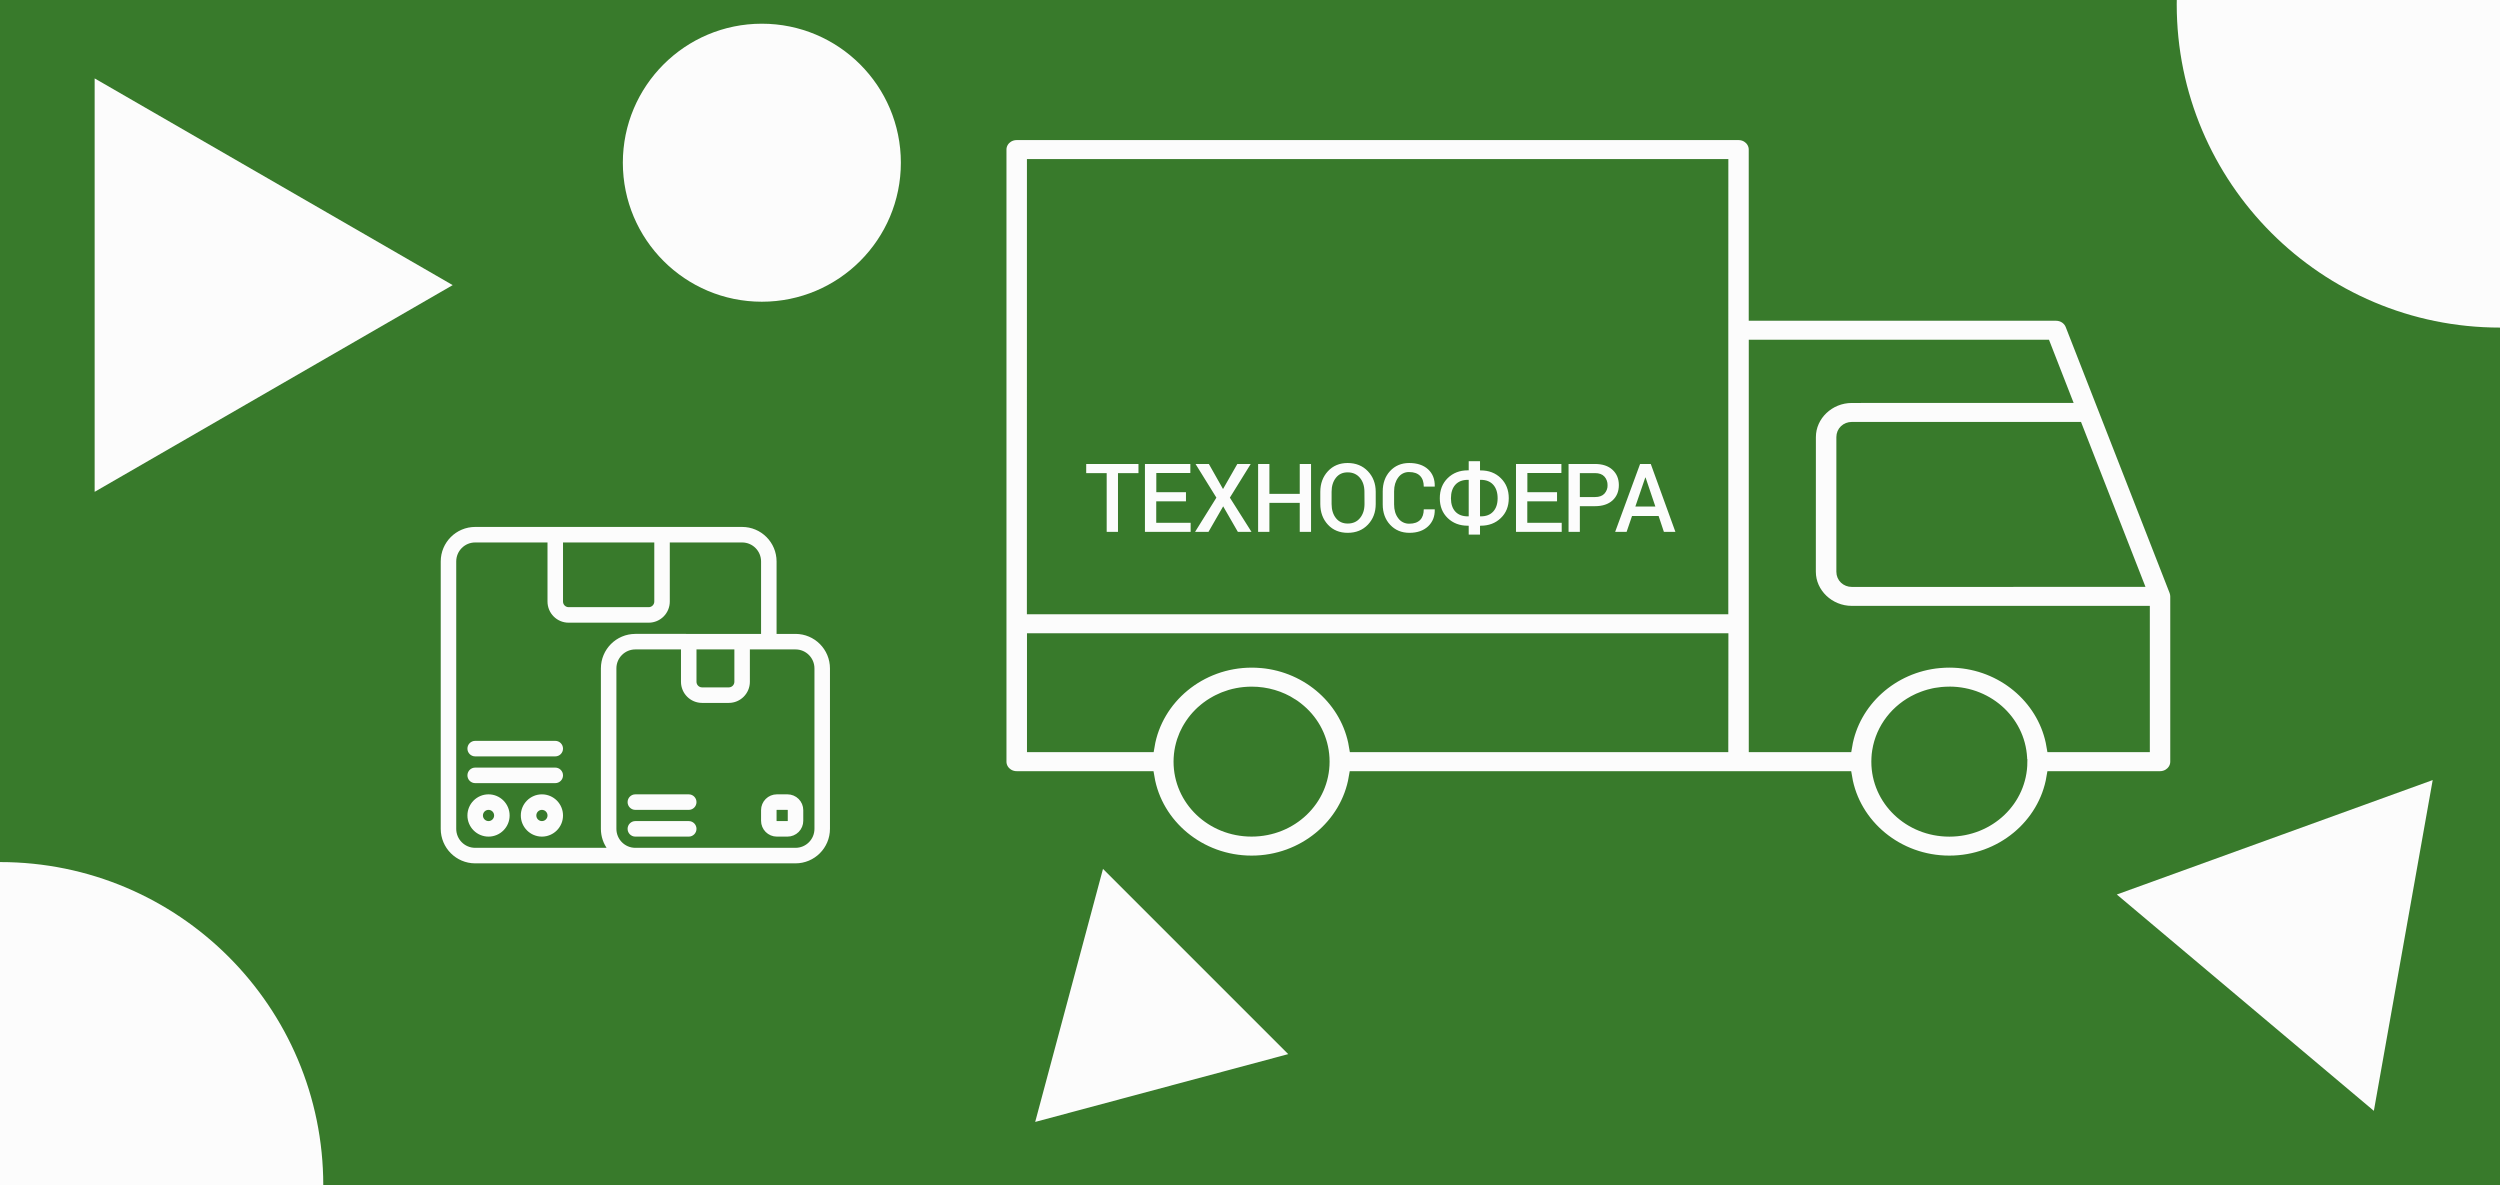 <svg width="1160" height="550" viewBox="0 0 1160 550" fill="none" xmlns="http://www.w3.org/2000/svg">
<rect x="0" y="0" width="1160" height="550" fill="#333333" stroke="none"/>
<g clip-path="url(#clip0_2086_211)">
<rect width="1160" height="550" fill="#387A2B"/>
<circle cx="6.31809e-06" cy="550" r="150" fill="#FCFCFC"/>
<circle cx="1160" cy="2" r="150" fill="#FCFCFC"/>
<circle cx="353.5" cy="75.5" r="64.5" fill="#FCFCFC"/>
<path d="M1128.77 361.954L1101.47 515.429L982.202 415.051L1128.77 361.954Z" fill="#FCFCFC"/>
<path d="M511.787 403.163L597.736 489.113L480.327 520.573L511.787 403.163Z" fill="#FCFCFC"/>
<path d="M43.917 36.378L210.049 132.294L43.917 228.211L43.917 36.378Z" fill="#FCFCFC"/>
<path fill-rule="evenodd" clip-rule="evenodd" d="M319.574 369.077H294.801C293.09 369.077 291.705 370.465 291.705 372.179C291.705 373.893 293.09 375.281 294.801 375.281H319.574C321.285 375.281 322.67 373.893 322.67 372.179C322.67 370.465 321.285 369.077 319.574 369.077Z" fill="#FCFCFC" stroke="#FCFCFC"/>
<path fill-rule="evenodd" clip-rule="evenodd" d="M319.574 381.484H294.801C293.09 381.484 291.705 382.873 291.705 384.586C291.705 386.3 293.09 387.688 294.801 387.688H319.574C321.285 387.688 322.67 386.3 322.67 384.586C322.67 382.873 321.285 381.484 319.574 381.484Z" fill="#FCFCFC" stroke="#FCFCFC"/>
<path fill-rule="evenodd" clip-rule="evenodd" d="M372.215 375.9C372.215 374.093 371.495 372.356 370.218 371.077C368.94 369.797 367.206 369.076 365.402 369.076H360.448C358.644 369.076 356.91 369.797 355.633 371.077C354.355 372.356 353.635 374.093 353.635 375.9V380.863C353.635 382.67 354.355 384.407 355.633 385.686C356.91 386.966 358.644 387.687 360.448 387.687H365.402C367.206 387.687 368.94 386.966 370.218 385.686C371.495 384.407 372.215 382.67 372.215 380.863V375.9ZM366.022 375.9V380.863C366.022 381.026 365.96 381.189 365.836 381.297C365.728 381.421 365.565 381.483 365.402 381.483H360.448C360.285 381.483 360.123 381.421 360.014 381.297C359.89 381.189 359.829 381.026 359.829 380.863V375.9C359.829 375.737 359.89 375.574 360.014 375.466C360.123 375.342 360.285 375.28 360.448 375.28H365.402C365.565 375.28 365.728 375.342 365.836 375.466C365.96 375.574 366.022 375.737 366.022 375.9Z" fill="#FCFCFC" stroke="#FCFCFC"/>
<path fill-rule="evenodd" clip-rule="evenodd" d="M226.676 369.077C221.551 369.077 217.386 373.249 217.386 378.383C217.386 383.516 221.551 387.688 226.676 387.688C231.801 387.688 235.966 383.516 235.966 378.383C235.966 373.249 231.801 369.077 226.676 369.077ZM226.676 375.281C228.387 375.281 229.773 376.669 229.773 378.383C229.773 380.096 228.387 381.484 226.676 381.484C224.965 381.484 223.58 380.096 223.58 378.383C223.58 376.669 224.965 375.281 226.676 375.281Z" fill="#FCFCFC" stroke="#FCFCFC"/>
<path fill-rule="evenodd" clip-rule="evenodd" d="M251.449 369.077C246.324 369.077 242.159 373.249 242.159 378.383C242.159 383.516 246.324 387.688 251.449 387.688C256.574 387.688 260.739 383.516 260.739 378.383C260.739 373.249 256.574 369.077 251.449 369.077ZM251.449 375.281C253.16 375.281 254.545 376.669 254.545 378.383C254.545 380.096 253.16 381.484 251.449 381.484C249.738 381.484 248.352 380.096 248.352 378.383C248.352 376.669 249.738 375.281 251.449 375.281Z" fill="#FCFCFC" stroke="#FCFCFC"/>
<path fill-rule="evenodd" clip-rule="evenodd" d="M220.483 362.871H257.642C259.353 362.871 260.739 361.483 260.739 359.77C260.739 358.056 259.353 356.668 257.642 356.668H220.483C218.772 356.668 217.386 358.056 217.386 359.77C217.386 361.483 218.772 362.871 220.483 362.871Z" fill="#FCFCFC" stroke="#FCFCFC"/>
<path fill-rule="evenodd" clip-rule="evenodd" d="M220.483 350.464H257.642C259.353 350.464 260.739 349.076 260.739 347.362C260.739 345.648 259.353 344.26 257.642 344.26H220.483C218.772 344.26 217.386 345.648 217.386 347.362C217.386 349.076 218.772 350.464 220.483 350.464Z" fill="#FCFCFC" stroke="#FCFCFC"/>
<path fill-rule="evenodd" clip-rule="evenodd" d="M220.483 400.094H369.119C377.666 400.094 384.602 393.145 384.602 384.584V310.14C384.602 301.579 377.666 294.631 369.119 294.631H359.83V260.509C359.83 251.948 352.893 245 344.347 245H220.483C211.936 245 205 251.948 205 260.509V384.583C205 393.144 211.936 400.094 220.483 400.094ZM347.442 300.834V316.344C347.442 321.485 343.285 325.649 338.152 325.649H325.766C320.634 325.649 316.476 321.485 316.476 316.344V300.834H294.799C289.667 300.834 285.509 304.999 285.509 310.14V384.584C285.509 389.726 289.667 393.89 294.799 393.89H369.117C374.25 393.89 378.407 389.726 378.407 384.584V310.14C378.407 304.999 374.25 300.834 369.117 300.834H347.442ZM353.635 294.631V260.509C353.635 255.368 349.478 251.204 344.346 251.204H310.282V279.119C310.282 284.261 306.125 288.425 300.992 288.425H263.833C258.701 288.425 254.543 284.261 254.543 279.119V251.204H220.48C215.347 251.204 211.19 255.368 211.19 260.509V384.583C211.19 389.725 215.347 393.889 220.48 393.889H282.412C280.469 391.299 279.315 388.073 279.315 384.583V310.139C279.315 301.578 286.252 294.63 294.798 294.63L353.635 294.631ZM341.249 300.834V316.344C341.249 318.057 339.863 319.445 338.152 319.445H325.766C324.055 319.445 322.669 318.057 322.669 316.344V300.834H341.249ZM304.09 251.205V279.12C304.09 280.834 302.704 282.222 300.993 282.222H263.834C262.123 282.222 260.738 280.834 260.738 279.12V251.205H304.09Z" fill="#FCFCFC" stroke="#FCFCFC"/>
<mask id="path-15-inside-1_2086_211" fill="white">
<path d="M806.682 62C810.953 62 814.41 65.309 814.41 69.397V145.836H954.034C957.249 145.836 960.133 147.754 961.278 150.641L1009.52 274.141C1009.82 274.963 1010 275.848 1010 276.733V353.404C1010 357.492 1006.54 360.822 1002.27 360.822H952.538C948.817 382.951 928.672 400 904.477 400C880.325 400 860.136 382.993 856.415 360.822H628.811C625.09 382.951 604.945 400 580.749 400C556.597 400 536.431 382.993 532.688 360.822H471.728C467.457 360.822 464 357.492 464 353.404V69.398C464 65.309 467.457 62.001 471.728 62.001L806.682 62ZM798.955 76.816H479.497L479.475 282.02H798.933V153.232L798.955 76.816ZM948.685 160.651H814.431V346.001H856.438C859.917 325.263 877.816 308.994 899.876 306.992C900.008 306.97 900.14 306.97 900.25 306.97C901.659 306.844 903.068 306.781 904.5 306.781C905.975 306.781 907.45 306.844 908.903 306.97C931.051 308.888 949.038 325.179 952.539 346.001H994.524V284.124H859.234C848.467 284.124 839.551 275.61 839.551 265.283L839.573 202.797C839.573 192.491 848.468 183.977 859.256 183.977L957.776 183.956L948.685 160.651ZM963.545 198.775H859.277C856.877 198.775 855.072 200.503 855.072 202.8V265.309C855.072 267.606 856.877 269.334 859.277 269.334L991.112 269.313L963.545 198.775ZM798.976 296.837H479.518V346.005H532.754C536.474 323.834 556.663 306.785 580.815 306.785C582.268 306.785 583.699 306.848 585.13 306.975H585.284C607.41 308.913 625.398 325.183 628.876 346.005H798.93L798.976 296.837ZM904.524 321.6H904.414C903.335 321.6 902.278 321.663 901.221 321.747C901.067 321.769 900.913 321.79 900.781 321.79C899.878 321.874 898.976 322.021 898.095 322.169C897.809 322.211 897.545 322.274 897.258 322.338C896.576 322.485 895.871 322.654 895.211 322.843C894.748 322.97 894.286 323.117 893.824 323.265C893.361 323.412 892.899 323.581 892.437 323.75C891.732 324.002 891.028 324.297 890.345 324.593C890.191 324.656 890.015 324.74 889.861 324.824C880.284 329.313 873.349 338.059 871.675 348.554V348.576C871.499 349.629 871.389 350.683 871.345 351.779V351.8C871.323 352.348 871.301 352.875 871.301 353.423C871.301 371.083 886.096 385.203 904.501 385.203C922.907 385.203 937.614 371.125 937.702 353.57L937.68 353.549C937.658 353.507 937.636 353.465 937.636 353.401C937.636 335.741 922.907 321.6 904.479 321.579L904.524 321.6ZM580.817 321.6C579.672 321.6 578.527 321.663 577.404 321.769H577.36C575.181 321.979 573.045 322.401 570.998 322.991C570.976 322.991 570.932 323.012 570.91 323.012C570.866 323.012 570.844 323.033 570.8 323.054C569.897 323.328 569.016 323.644 568.136 323.981C567.937 324.066 567.717 324.15 567.519 324.234C566.793 324.529 566.11 324.867 565.406 325.204C565.097 325.372 564.767 325.52 564.459 325.688C563.909 325.984 563.38 326.3 562.852 326.616C562.433 326.869 562.037 327.122 561.619 327.396C561.112 327.733 560.606 328.112 560.122 328.47C559.813 328.702 559.527 328.934 559.241 329.166C558.757 329.566 558.272 329.967 557.81 330.388C557.48 330.704 557.15 331.02 556.819 331.337C556.423 331.737 556.027 332.158 555.63 332.58C555.3 332.938 554.992 333.318 554.662 333.697C554.353 334.076 554.045 334.456 553.759 334.856C553.429 335.299 553.099 335.762 552.79 336.226C552.504 336.647 552.24 337.069 551.976 337.511C551.733 337.933 551.491 338.354 551.249 338.776C550.941 339.366 550.633 339.935 550.368 340.546C550.258 340.778 550.148 341.031 550.038 341.263C549.708 342.064 549.4 342.864 549.114 343.686C549.07 343.813 549.026 343.939 548.981 344.066C548.695 344.951 548.475 345.857 548.255 346.784C548.233 346.869 548.211 346.953 548.189 347.058C547.991 348.049 547.815 349.06 547.704 350.093V350.135V350.156C547.594 351.231 547.528 352.306 547.528 353.402C547.528 371.062 562.323 385.182 580.729 385.182C599.178 385.182 613.929 371.02 613.929 353.402C613.929 348.976 613.004 344.761 611.331 340.947V340.926C609.658 337.132 607.236 333.697 604.242 330.852C603.493 330.135 602.701 329.461 601.886 328.807C601.842 328.786 601.82 328.744 601.776 328.723C600.984 328.112 600.191 327.522 599.332 326.995C599.31 326.974 599.288 326.974 599.288 326.953C596.668 325.267 593.74 323.918 590.636 323.012C587.509 322.085 584.185 321.6 580.728 321.6L580.817 321.6Z"/>
</mask>
<path d="M806.682 62C810.953 62 814.41 65.309 814.41 69.397V145.836H954.034C957.249 145.836 960.133 147.754 961.278 150.641L1009.52 274.141C1009.82 274.963 1010 275.848 1010 276.733V353.404C1010 357.492 1006.54 360.822 1002.27 360.822H952.538C948.817 382.951 928.672 400 904.477 400C880.325 400 860.136 382.993 856.415 360.822H628.811C625.09 382.951 604.945 400 580.749 400C556.597 400 536.431 382.993 532.688 360.822H471.728C467.457 360.822 464 357.492 464 353.404V69.398C464 65.309 467.457 62.001 471.728 62.001L806.682 62ZM798.955 76.816H479.497L479.475 282.02H798.933V153.232L798.955 76.816ZM948.685 160.651H814.431V346.001H856.438C859.917 325.263 877.816 308.994 899.876 306.992C900.008 306.97 900.14 306.97 900.25 306.97C901.659 306.844 903.068 306.781 904.5 306.781C905.975 306.781 907.45 306.844 908.903 306.97C931.051 308.888 949.038 325.179 952.539 346.001H994.524V284.124H859.234C848.467 284.124 839.551 275.61 839.551 265.283L839.573 202.797C839.573 192.491 848.468 183.977 859.256 183.977L957.776 183.956L948.685 160.651ZM963.545 198.775H859.277C856.877 198.775 855.072 200.503 855.072 202.8V265.309C855.072 267.606 856.877 269.334 859.277 269.334L991.112 269.313L963.545 198.775ZM798.976 296.837H479.518V346.005H532.754C536.474 323.834 556.663 306.785 580.815 306.785C582.268 306.785 583.699 306.848 585.13 306.975H585.284C607.41 308.913 625.398 325.183 628.876 346.005H798.93L798.976 296.837ZM904.524 321.6H904.414C903.335 321.6 902.278 321.663 901.221 321.747C901.067 321.769 900.913 321.79 900.781 321.79C899.878 321.874 898.976 322.021 898.095 322.169C897.809 322.211 897.545 322.274 897.258 322.338C896.576 322.485 895.871 322.654 895.211 322.843C894.748 322.97 894.286 323.117 893.824 323.265C893.361 323.412 892.899 323.581 892.437 323.75C891.732 324.002 891.028 324.297 890.345 324.593C890.191 324.656 890.015 324.74 889.861 324.824C880.284 329.313 873.349 338.059 871.675 348.554V348.576C871.499 349.629 871.389 350.683 871.345 351.779V351.8C871.323 352.348 871.301 352.875 871.301 353.423C871.301 371.083 886.096 385.203 904.501 385.203C922.907 385.203 937.614 371.125 937.702 353.57L937.68 353.549C937.658 353.507 937.636 353.465 937.636 353.401C937.636 335.741 922.907 321.6 904.479 321.579L904.524 321.6ZM580.817 321.6C579.672 321.6 578.527 321.663 577.404 321.769H577.36C575.181 321.979 573.045 322.401 570.998 322.991C570.976 322.991 570.932 323.012 570.91 323.012C570.866 323.012 570.844 323.033 570.8 323.054C569.897 323.328 569.016 323.644 568.136 323.981C567.937 324.066 567.717 324.15 567.519 324.234C566.793 324.529 566.11 324.867 565.406 325.204C565.097 325.372 564.767 325.52 564.459 325.688C563.909 325.984 563.38 326.3 562.852 326.616C562.433 326.869 562.037 327.122 561.619 327.396C561.112 327.733 560.606 328.112 560.122 328.47C559.813 328.702 559.527 328.934 559.241 329.166C558.757 329.566 558.272 329.967 557.81 330.388C557.48 330.704 557.15 331.02 556.819 331.337C556.423 331.737 556.027 332.158 555.63 332.58C555.3 332.938 554.992 333.318 554.662 333.697C554.353 334.076 554.045 334.456 553.759 334.856C553.429 335.299 553.099 335.762 552.79 336.226C552.504 336.647 552.24 337.069 551.976 337.511C551.733 337.933 551.491 338.354 551.249 338.776C550.941 339.366 550.633 339.935 550.368 340.546C550.258 340.778 550.148 341.031 550.038 341.263C549.708 342.064 549.4 342.864 549.114 343.686C549.07 343.813 549.026 343.939 548.981 344.066C548.695 344.951 548.475 345.857 548.255 346.784C548.233 346.869 548.211 346.953 548.189 347.058C547.991 348.049 547.815 349.06 547.704 350.093V350.135V350.156C547.594 351.231 547.528 352.306 547.528 353.402C547.528 371.062 562.323 385.182 580.729 385.182C599.178 385.182 613.929 371.02 613.929 353.402C613.929 348.976 613.004 344.761 611.331 340.947V340.926C609.658 337.132 607.236 333.697 604.242 330.852C603.493 330.135 602.701 329.461 601.886 328.807C601.842 328.786 601.82 328.744 601.776 328.723C600.984 328.112 600.191 327.522 599.332 326.995C599.31 326.974 599.288 326.974 599.288 326.953C596.668 325.267 593.74 323.918 590.636 323.012C587.509 322.085 584.185 321.6 580.728 321.6L580.817 321.6Z" fill="#FCFCFC" stroke="#387A2B" stroke-width="6" mask="url(#path-15-inside-1_2086_211)"/>
<path d="M528.247 219.521H518.744V246.778H513.503V219.521H504V215.285H528.247V219.521ZM550.257 232.611H536.492V242.576H552.458V246.778H531.251V215.285H552.318V219.486H536.527V228.375H550.292V232.611H550.257ZM567.481 226.917L574.119 215.285H580.338L570.661 230.91L580.688 246.778H574.364L567.551 234.938L560.738 246.778H554.52L564.407 230.91L554.729 215.285H560.913L567.481 226.917ZM608.323 246.778H603.083V233.34H589.003V246.778H583.762V215.285H589.003V229.139H603.083V215.285H608.323V246.778ZM638.334 233.861C638.334 237.715 637.112 240.91 634.701 243.444C632.29 245.979 629.146 247.229 625.338 247.229C621.564 247.229 618.49 245.979 616.149 243.444C613.808 240.91 612.62 237.715 612.62 233.861V228.201C612.62 224.382 613.808 221.188 616.149 218.653C618.49 216.118 621.564 214.833 625.303 214.833C629.146 214.833 632.29 216.118 634.701 218.653C637.112 221.188 638.334 224.382 638.334 228.201V233.861ZM633.094 228.167C633.094 225.528 632.395 223.375 630.998 221.708C629.6 220.042 627.713 219.174 625.303 219.174C622.997 219.174 621.18 220.007 619.853 221.708C618.525 223.41 617.861 225.563 617.861 228.167V233.861C617.861 236.5 618.525 238.688 619.853 240.389C621.18 242.09 623.032 242.924 625.338 242.924C627.748 242.924 629.635 242.09 631.033 240.389C632.43 238.688 633.129 236.535 633.129 233.861L633.094 228.167ZM665.69 236.326L665.725 236.465C665.795 239.66 664.747 242.229 662.616 244.243C660.485 246.222 657.62 247.229 653.986 247.229C650.318 247.229 647.348 245.979 645.042 243.514C642.737 241.049 641.584 237.889 641.584 234.035V228.063C641.584 224.243 642.702 221.049 644.973 218.583C647.243 216.118 650.248 214.833 653.847 214.833C657.55 214.833 660.485 215.806 662.616 217.75C664.747 219.694 665.795 222.333 665.725 225.632L665.69 225.771H660.625C660.625 223.653 660.066 221.986 658.913 220.806C657.76 219.625 656.083 219.035 653.847 219.035C651.82 218.965 649.899 219.938 648.746 221.604C647.488 223.306 646.859 225.424 646.859 227.993V234.035C646.859 236.639 647.488 238.792 648.781 240.458C649.969 242.125 651.925 243.063 653.986 242.993C656.153 242.993 657.795 242.403 658.948 241.257C660.066 240.111 660.625 238.444 660.625 236.326H665.69ZM686.723 218.271H687.037C690.81 218.271 693.92 219.451 696.365 221.847C698.811 224.243 700.069 227.333 700.069 231.153C700.069 234.938 698.846 238.028 696.365 240.389C693.92 242.75 690.81 243.931 687.037 243.931H686.723V248.062H681.482V243.931H681.063C677.29 243.931 674.18 242.75 671.735 240.389C669.289 238.028 668.066 234.972 668.066 231.188C668.066 227.368 669.289 224.243 671.735 221.847C674.18 219.451 677.29 218.236 681.063 218.236H681.482V214H686.723V218.271ZM681.063 222.646C678.582 222.646 676.661 223.41 675.298 224.903C673.936 226.396 673.237 228.514 673.237 231.222C673.237 233.861 673.936 235.944 675.298 237.403C676.661 238.861 678.582 239.59 681.063 239.59H681.482V222.646H681.063ZM686.723 222.646V239.59H687.107C689.553 239.59 691.474 238.861 692.837 237.368C694.199 235.875 694.898 233.826 694.898 231.188C694.898 228.514 694.199 226.396 692.837 224.903C691.474 223.41 689.553 222.646 687.107 222.646H686.723ZM722.429 232.611H708.663V242.576H724.63V246.778H703.423V215.285H724.49V219.486H708.698V228.375H722.464V232.611H722.429ZM733.05 234.833V246.778H727.809V215.285H740.072C743.531 215.285 746.256 216.187 748.213 217.993C750.169 219.799 751.147 222.16 751.147 225.076C751.147 228.028 750.169 230.389 748.213 232.194C746.256 233.965 743.531 234.868 740.072 234.868H733.05V234.833ZM733.05 230.632H740.072C742.029 230.632 743.461 230.111 744.439 229.069C745.418 227.993 745.977 226.569 745.907 225.111C745.942 223.653 745.418 222.194 744.439 221.118C743.461 220.042 741.994 219.521 740.072 219.521H733.05V230.632ZM769.594 239.417H757.261L754.746 246.778H749.435L761 215.285H765.961L777.385 246.778H772.04L769.594 239.417ZM758.799 235.042H768.092L763.55 221.569H763.41L758.799 235.042Z" fill="#FCFCFC"/>
</g>
<defs>
<clipPath id="clip0_2086_211">
<rect width="1160" height="550" fill="white"/>
</clipPath>
</defs>
</svg>
